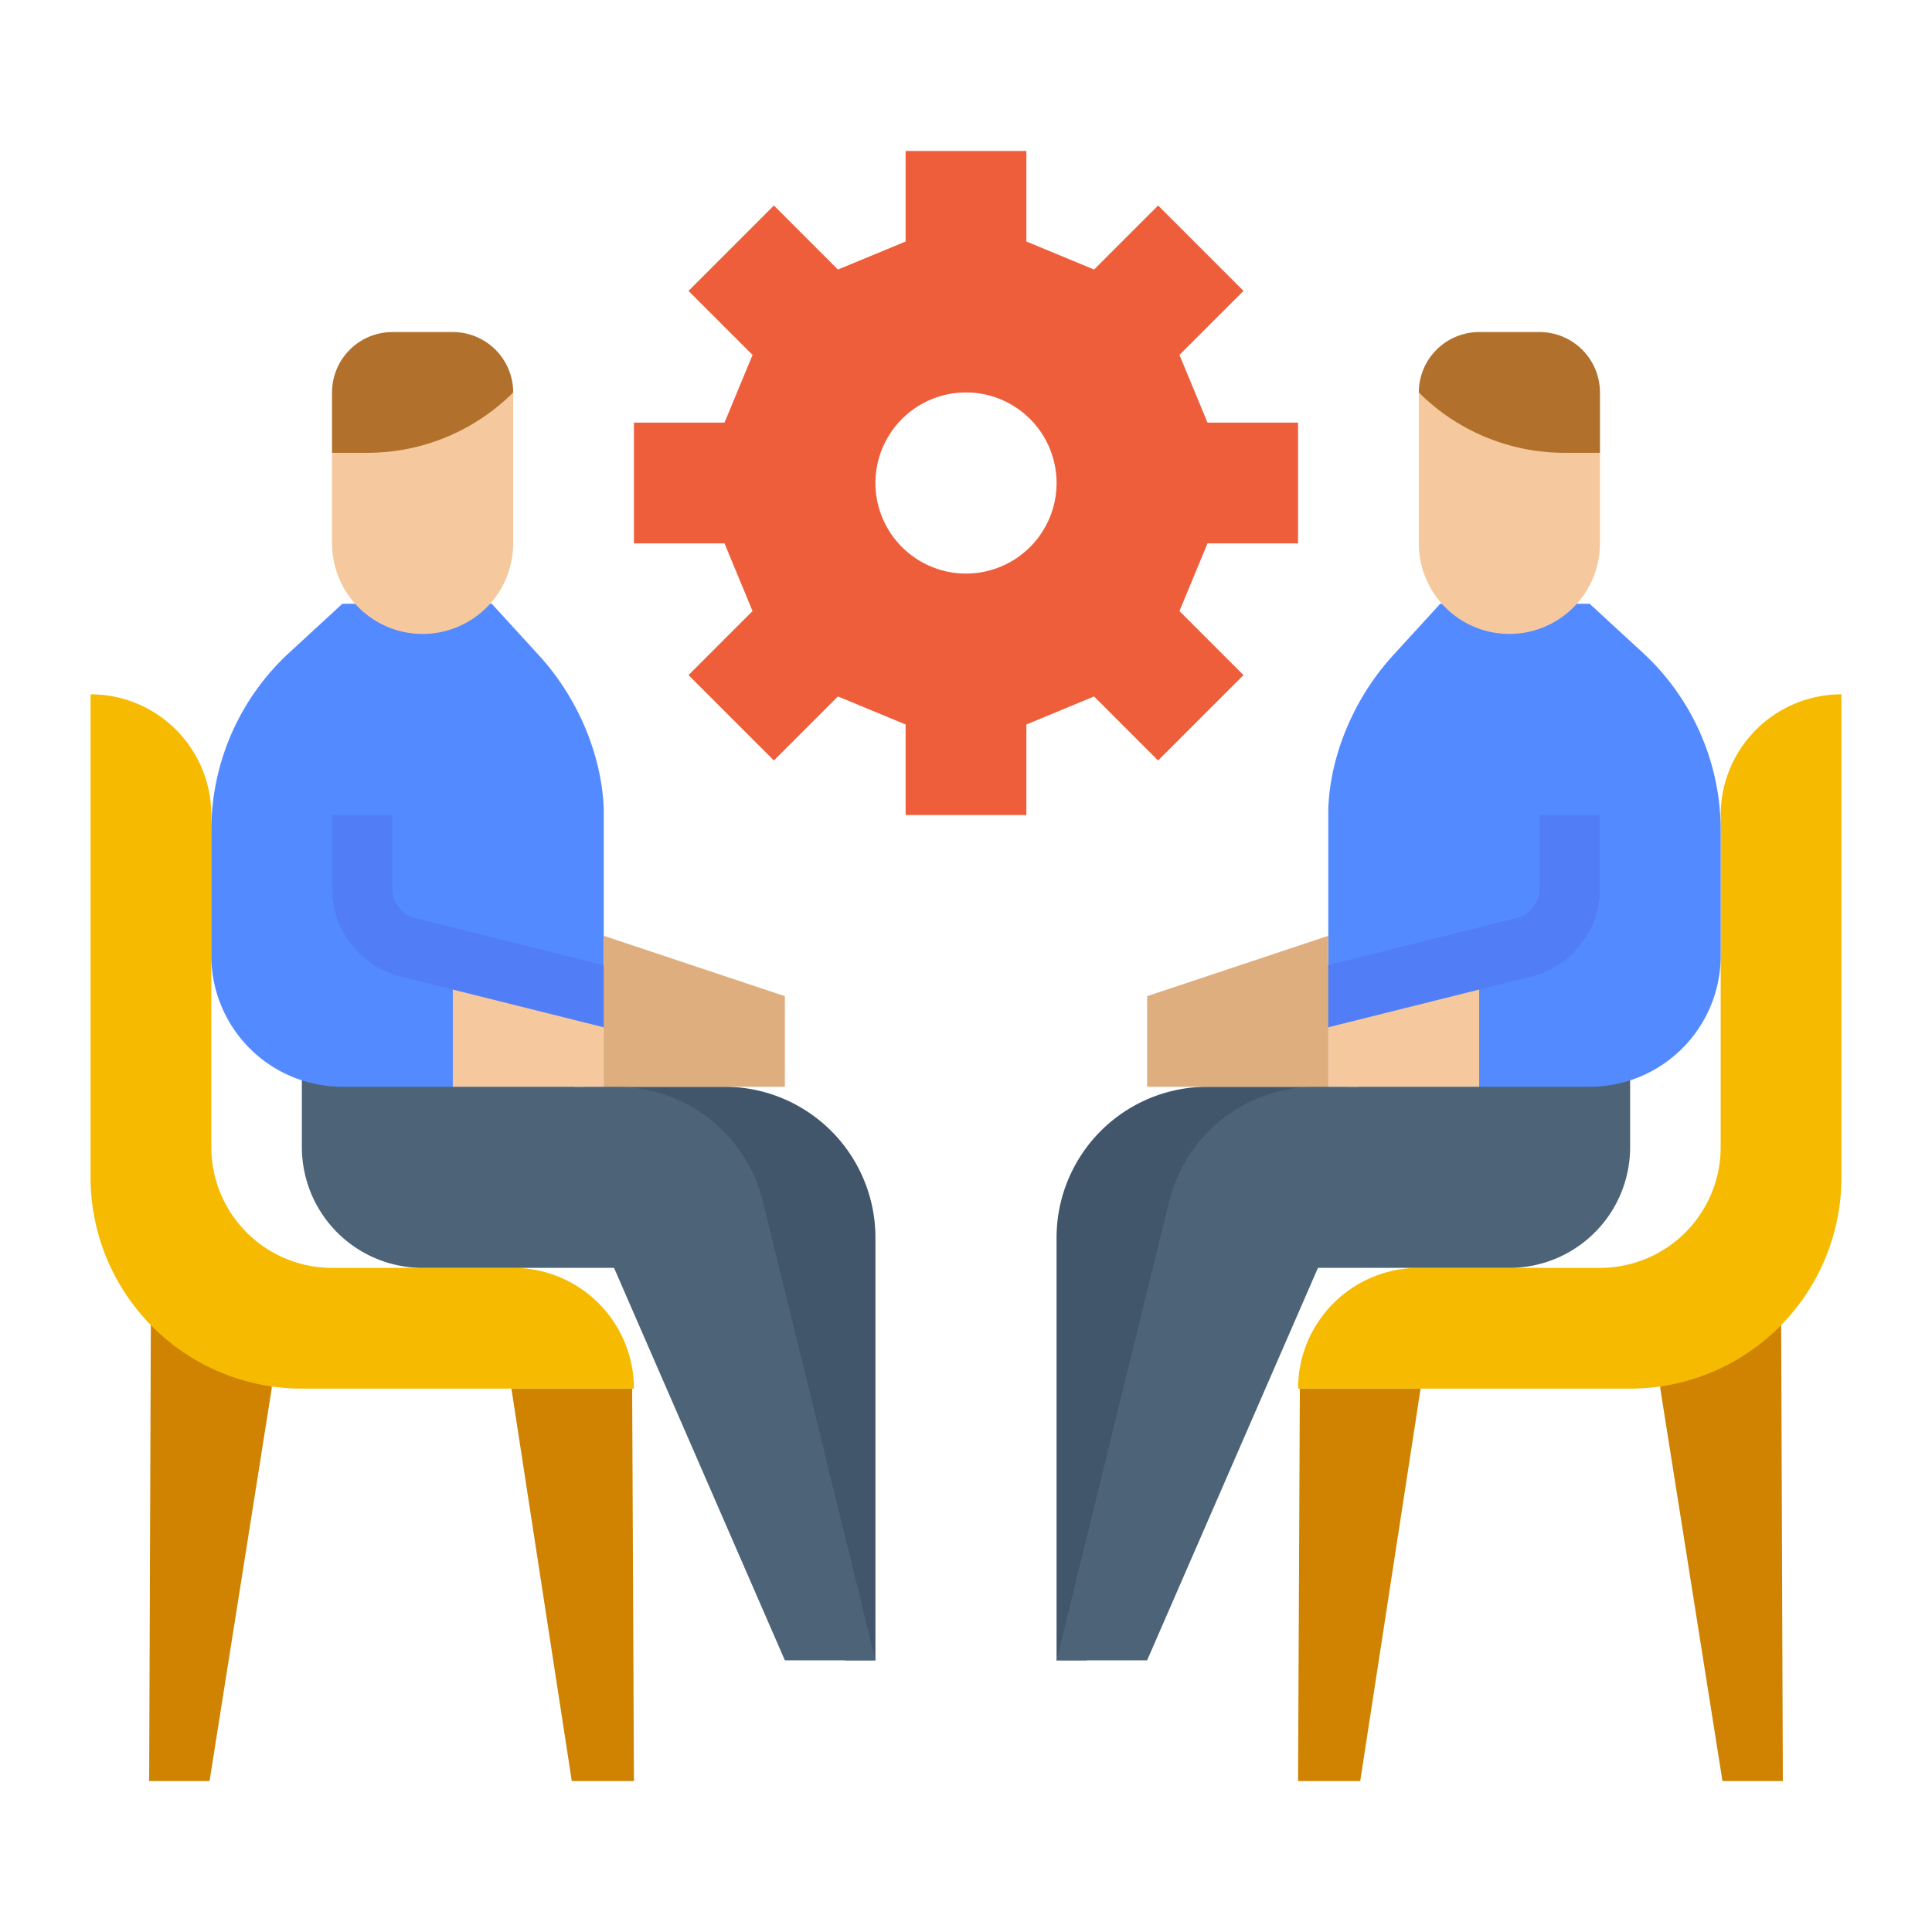 <svg id="flat" height="512" viewBox="0 0 512 512" width="512" xmlns="http://www.w3.org/2000/svg"><g fill="#cf8300"><path d="m440 368 16.472 104h16l-.472-128h-32z"/><path d="m344.472 368-.472 104h16.472l16-104z"/><path d="m72 368-16.472 104h-16l.472-128h32z"/><path d="m167.528 368 .472 104h-16.472l-16-104z"/></g><path d="m56 304a32 32 0 0 0 32 32h48a32 32 0 0 1 32 32h-88a56 56 0 0 1 -56-56v-128a32 32 0 0 1 32 32z" fill="#f6bb00"/><path d="m456 304a32 32 0 0 1 -32 32h-48a32 32 0 0 0 -32 32h88a56 56 0 0 0 56-56v-128a32 32 0 0 0 -32 32z" fill="#f6bb00"/><path d="m344 144v-32h-24l-7.431-17.941 16.97-16.971-22.627-22.627-16.97 16.971-17.941-7.431v-24h-32v24l-17.941 7.431-16.97-16.971-22.627 22.627 16.97 16.971-7.431 17.941h-24v32h24l7.431 17.941-16.97 16.971 22.627 22.627 16.97-16.971 17.941 7.431v24h32v-24l17.941-7.431 16.97 16.971 22.627-22.627-16.97-16.971 7.431-17.941zm-88 8a24 24 0 1 1 24-24 24 24 0 0 1 -24 24z" fill="#ef5e3b"/><path d="m357.272 288h-37.272a40 40 0 0 0 -40 40v112h8z" fill="#42566b"/><path d="m432 304a32 32 0 0 1 -32 32h-50.728l-45.272 104h-24l29.799-121.526a40 40 0 0 1 38.849-30.474h11.351v-16h72z" fill="#4d6378"/><path d="m456 220.05v33.23a34.727 34.727 0 0 1 -34.72 34.72h-69.28v-73.42c.41-13.71 6.39-29.12 17.19-40.92l12.49-13.66h39.59l14.1 12.99a63.995 63.995 0 0 1 20.63 47.06z" fill="#548aff"/><path d="m392 288v-34l-40 10v24z" fill="#f5c99d"/><path d="m346.179 273.701-3.88-15.522 59.642-14.909a7.99 7.99 0 0 0 6.06-7.762v-19.508h16v19.508a23.967 23.967 0 0 1 -18.178 23.283z" fill="#517ef7"/><path d="m352 288h-48v-24l48-16z" fill="#deae7e"/><path d="m376 104v40a24 24 0 0 0 24 24 24 24 0 0 0 24-24v-40z" fill="#f5c99d"/><path d="m376 104a54.627 54.627 0 0 0 38.627 16h9.373v-16a16 16 0 0 0 -16-16h-16a16 16 0 0 0 -16 16z" fill="#b1712c"/><path d="m154.728 288h37.272a40 40 0 0 1 40 40v112h-8z" fill="#42566b"/><path d="m80 304a32 32 0 0 0 32 32h50.728l45.272 104h24l-29.799-121.526a40 40 0 0 0 -38.849-30.474h-11.351v-16h-72z" fill="#4d6378"/><path d="m56 220.05v33.23a34.727 34.727 0 0 0 34.72 34.72h69.28v-73.42c-.41-13.71-6.39-29.12-17.19-40.92l-12.49-13.66h-39.59l-14.1 12.99a63.995 63.995 0 0 0 -20.63 47.06z" fill="#548aff"/><path d="m120 288v-34l40 10v24z" fill="#f5c99d"/><path d="m165.821 273.701 3.88-15.522-59.642-14.909a7.99 7.99 0 0 1 -6.06-7.762v-19.508h-16v19.508a23.967 23.967 0 0 0 18.178 23.283z" fill="#517ef7"/><path d="m160 288h48v-24l-48-16z" fill="#deae7e"/><path d="m136 104v40a24 24 0 0 1 -24 24 24 24 0 0 1 -24-24v-40z" fill="#f5c99d"/><path d="m136 104a54.627 54.627 0 0 1 -38.627 16h-9.373v-16a16 16 0 0 1 16-16h16a16 16 0 0 1 16 16z" fill="#b1712c"/></svg>